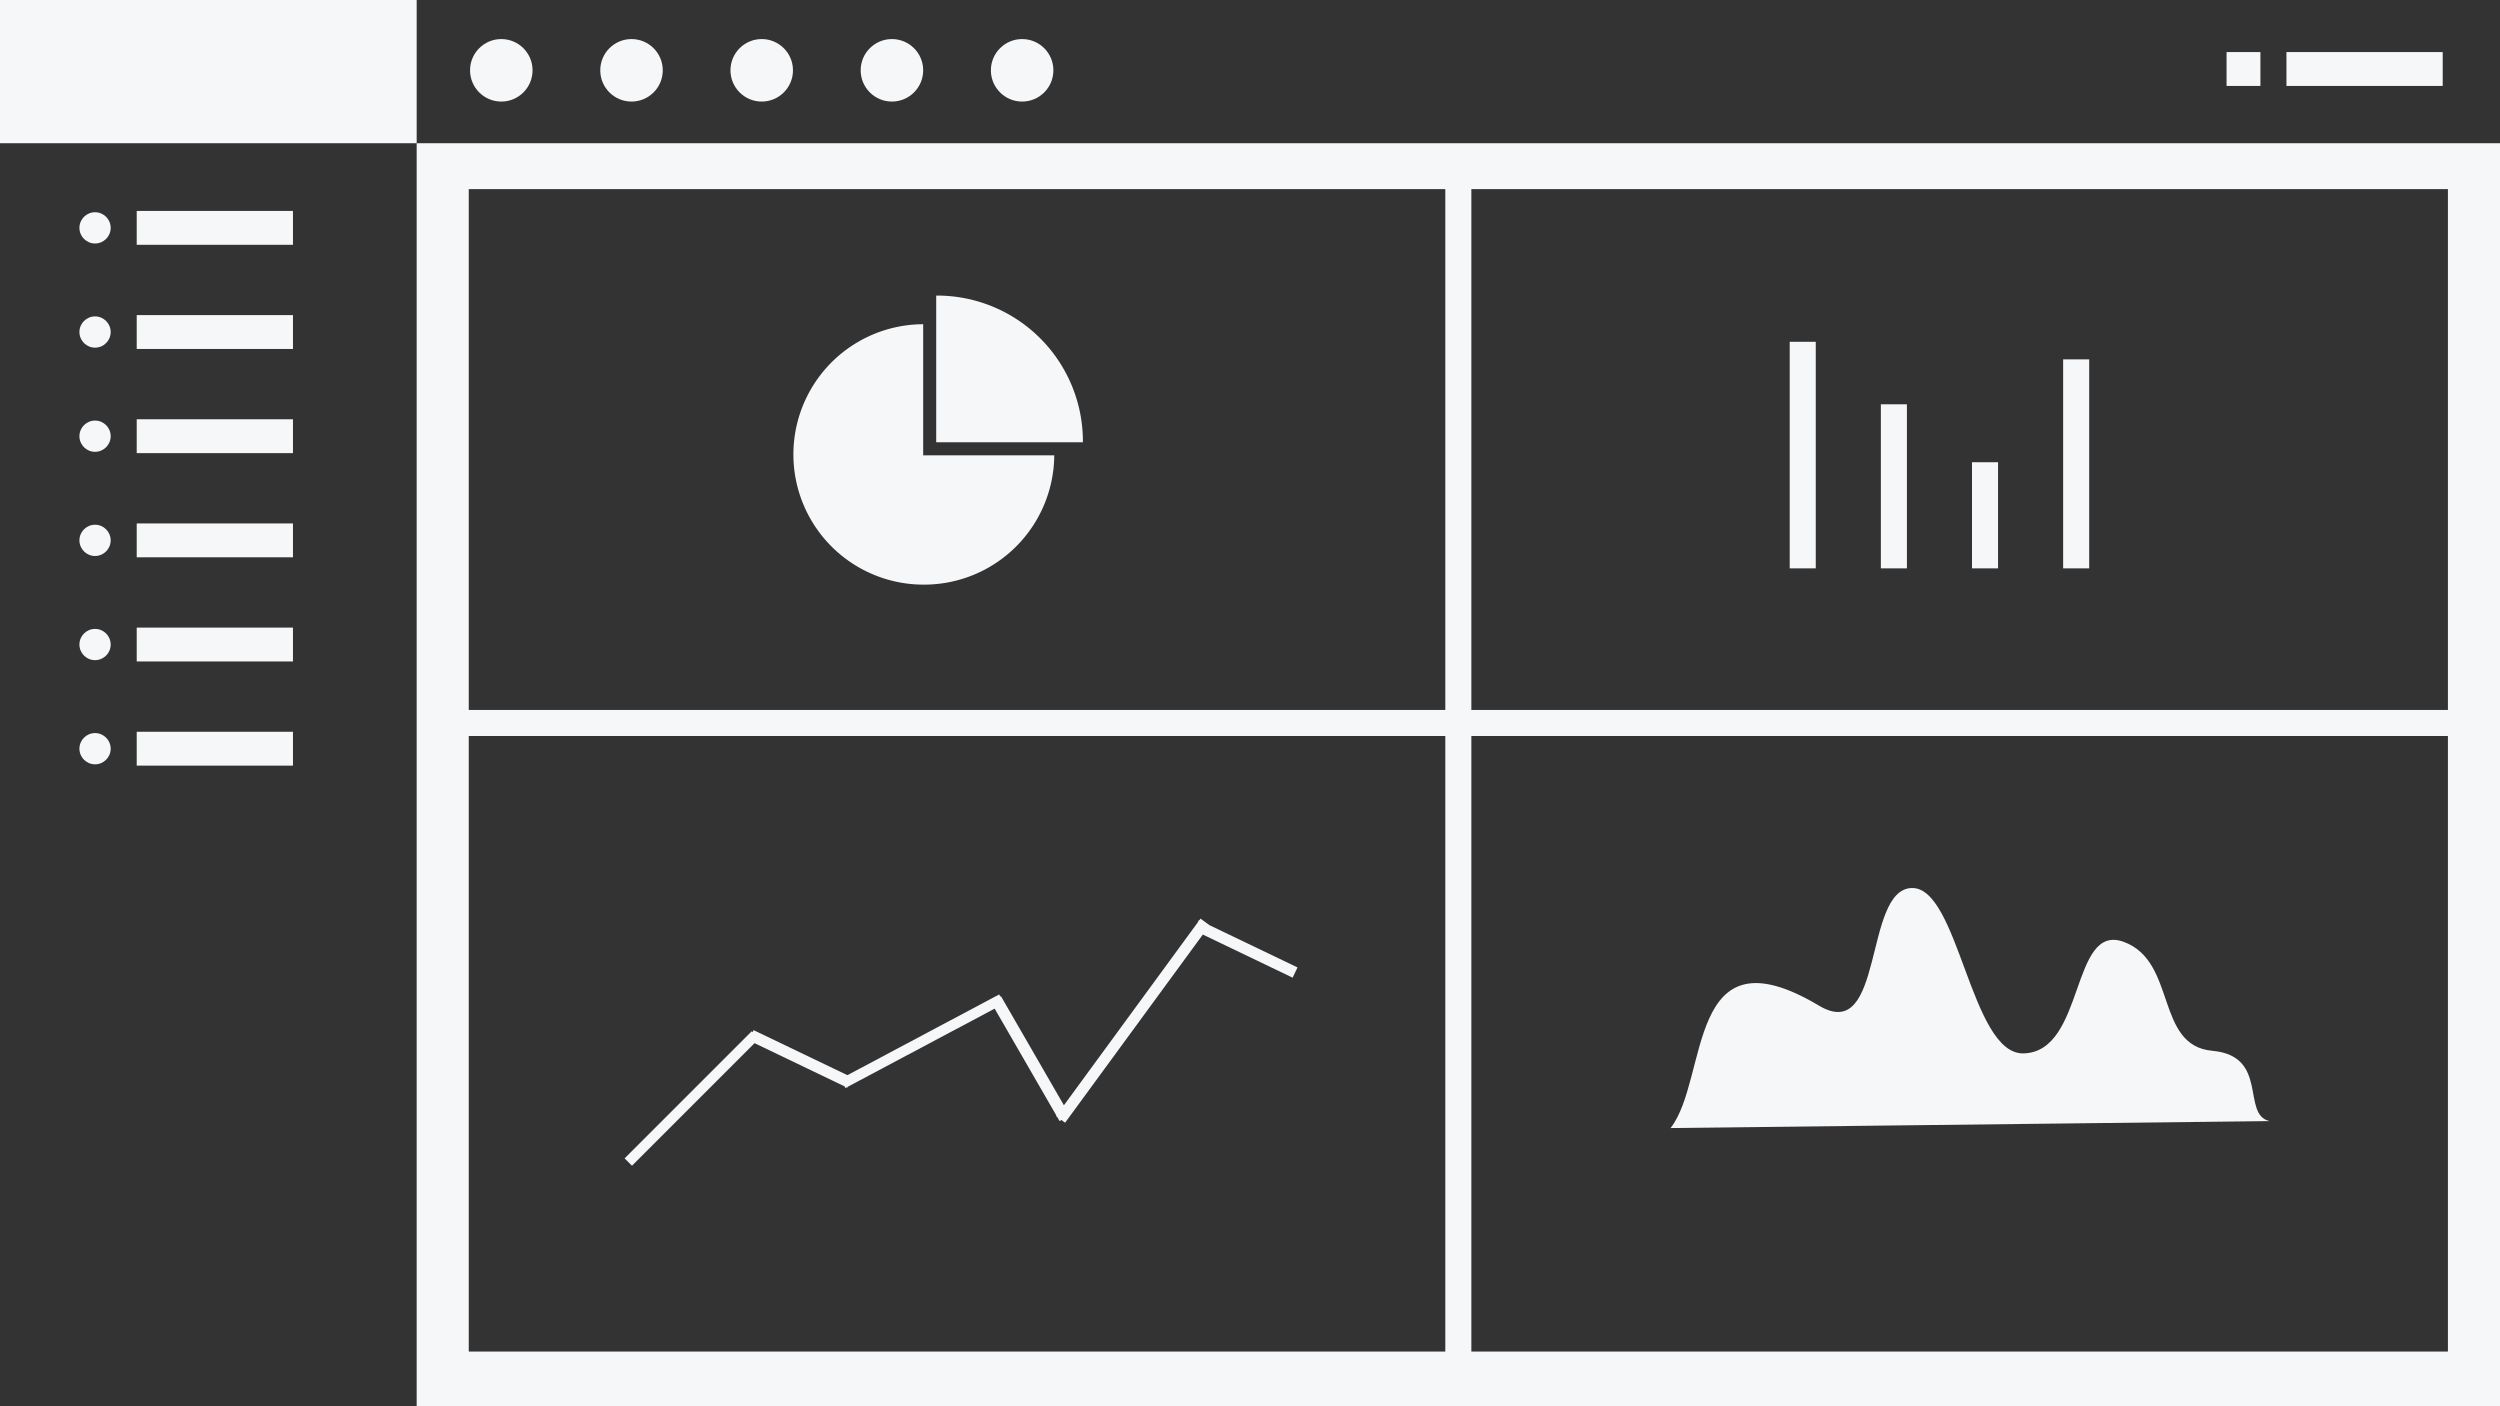 <svg id="图层_1" data-name="图层 1" xmlns="http://www.w3.org/2000/svg" width="1920" height="1080" viewBox="0 0 1920 1080"><rect x="0" y="0" width="1920" height="1080" fill="#333333" stroke="none"/><defs><style>.cls-1{fill:#f5f7f9;}</style></defs><title>加载</title><path class="cls-1" d="M320,110v970H1920V110Zm790,928H360V565.24h750Zm0-492.76H360v-400h750ZM1880,1038H1130V565.24h750Zm0-492.76H1130v-400h750Z"/><circle class="cls-1" cx="385" cy="54" r="24"/><circle class="cls-1" cx="485" cy="54" r="24"/><circle class="cls-1" cx="585" cy="54" r="24"/><circle class="cls-1" cx="685" cy="54" r="24"/><circle class="cls-1" cx="785" cy="54" r="24"/><rect class="cls-1" width="320" height="110"/><rect class="cls-1" x="1756" y="40" width="120" height="26"/><rect class="cls-1" x="1710" y="40" width="26" height="26"/><circle class="cls-1" cx="73" cy="175" r="12"/><rect class="cls-1" x="105" y="162" width="120" height="26"/><circle class="cls-1" cx="73" cy="255" r="12"/><rect class="cls-1" x="105" y="242" width="120" height="26"/><circle class="cls-1" cx="73" cy="335" r="12"/><rect class="cls-1" x="105" y="322" width="120" height="26"/><circle class="cls-1" cx="73" cy="415" r="12"/><rect class="cls-1" x="105" y="402" width="120" height="26"/><circle class="cls-1" cx="73" cy="495" r="12"/><rect class="cls-1" x="105" y="482" width="120" height="26"/><circle class="cls-1" cx="73" cy="575" r="12"/><rect class="cls-1" x="105" y="562" width="120" height="26"/><path class="cls-1" d="M831.67,339a112,112,0,0,0-112-112H719V339.67H831.66C831.66,339.44,831.67,339.22,831.67,339Z"/><path class="cls-1" d="M709.67,449a100,100,0,0,0,100-99.33H709V249a100,100,0,0,0,.67,200Z"/><rect class="cls-1" x="1374.5" y="262.5" width="20" height="174"/><rect class="cls-1" x="1444.5" y="310.5" width="20" height="126"/><rect class="cls-1" x="1514.5" y="355" width="20" height="81.5"/><rect class="cls-1" x="1584.5" y="276" width="20" height="160.5"/><polygon class="cls-1" points="579.5 801.15 648.61 834.33 649.29 835.59 650.22 835.1 650.73 835.35 651.07 834.65 763.9 774.63 811.3 856.73 811 857.13 811.92 857.8 813.75 860.97 815.15 860.16 817.99 862.24 923.77 717.74 992.73 750.85 996.5 743 928.9 710.55 922 705.5 921.06 706.79 920.73 706.63 919.88 708.4 817.08 848.84 768.7 765.04 768.22 765.32 767.37 763.73 650.8 825.73 578.73 791.13 577.97 792.72 577.29 792.04 479.71 889.62 485.37 895.28 579.5 801.15"/><path class="cls-1" d="M1699,807c-44-4-27-68.66-68-83.66S1601.62,808,1554,809c-40.67.88-49.63-128.49-86-127-37.09,1.52-20.59,120.4-71,90.34-102.59-61.17-84.29,56.17-114,94L1743,861C1721,856,1743,811,1699,807Z"/></svg>